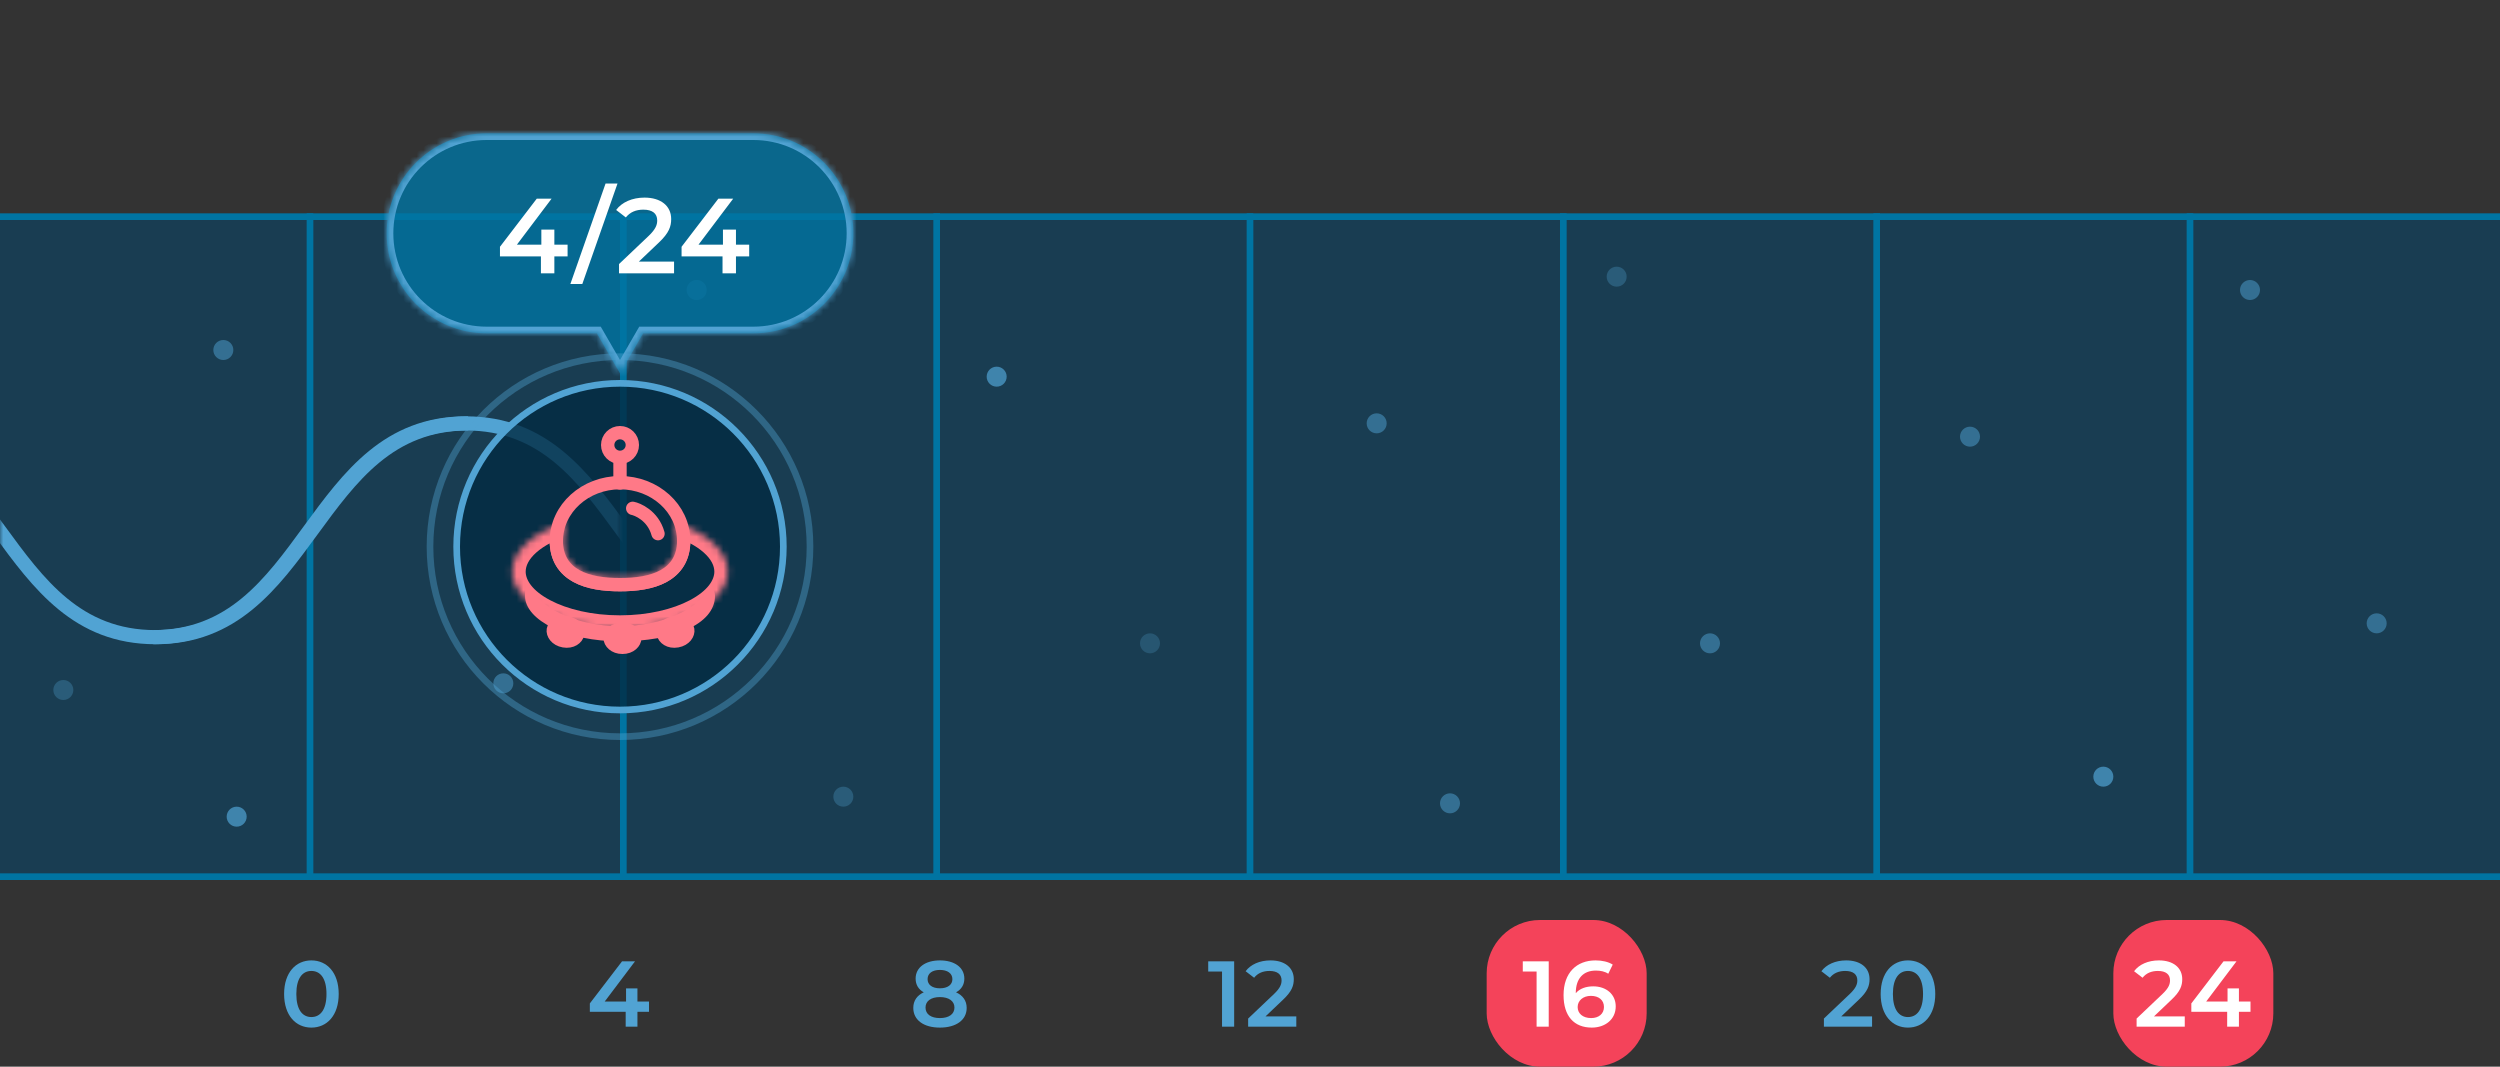 <svg width="375" height="160" viewBox="0 0 375 160" fill="none" xmlns="http://www.w3.org/2000/svg">
<rect x="0" y="0" width="375" height="160" fill="#333333" stroke="none"/>
<g clip-path="url(#clip0_1452_72698)">
<rect x="-0.5" y="32.5" width="376" height="99" fill="#004973" fill-opacity="0.5" stroke="#0074A2"/>
<line x1="93.5" y1="32" x2="93.5" y2="132" stroke="#0074A2"/>
<line x1="140.5" y1="32" x2="140.5" y2="132" stroke="#0074A2"/>
<line x1="46.5" y1="32" x2="46.5" y2="132" stroke="#0074A2"/>
<line x1="187.5" y1="32" x2="187.5" y2="132" stroke="#0074A2"/>
<line x1="234.5" y1="32" x2="234.5" y2="132" stroke="#0074A2"/>
<line x1="281.5" y1="32" x2="281.5" y2="132" stroke="#0074A2"/>
<line x1="328.5" y1="32" x2="328.5" y2="132" stroke="#0074A2"/>
<circle cx="33.5" cy="52.5" r="1.5" fill="#51A3D3" fill-opacity="0.5"/>
<circle cx="9.5" cy="103.5" r="1.5" fill="#51A3D3" fill-opacity="0.3"/>
<circle cx="75.5" cy="102.5" r="1.5" fill="#51A3D3" fill-opacity="0.5"/>
<circle cx="104.5" cy="43.5" r="1.5" fill="#51A3D3" fill-opacity="0.3"/>
<circle cx="35.5" cy="122.5" r="1.5" fill="#51A3D3" fill-opacity="0.7"/>
<circle cx="126.5" cy="119.5" r="1.5" fill="#51A3D3" fill-opacity="0.3"/>
<circle cx="149.5" cy="56.5" r="1.5" fill="#51A3D3" fill-opacity="0.7"/>
<circle cx="172.5" cy="96.5" r="1.5" fill="#51A3D3" fill-opacity="0.25"/>
<circle cx="206.5" cy="63.5" r="1.5" fill="#51A3D3" fill-opacity="0.5"/>
<circle cx="242.5" cy="41.5" r="1.5" fill="#51A3D3" fill-opacity="0.3"/>
<circle cx="256.5" cy="96.5" r="1.5" fill="#51A3D3" fill-opacity="0.5"/>
<circle cx="217.5" cy="120.5" r="1.5" fill="#51A3D3" fill-opacity="0.5"/>
<circle cx="337.5" cy="43.5" r="1.5" fill="#51A3D3" fill-opacity="0.5"/>
<circle cx="295.5" cy="65.5" r="1.5" fill="#51A3D3" fill-opacity="0.5"/>
<circle cx="315.5" cy="116.5" r="1.5" fill="#51A3D3" fill-opacity="0.7"/>
<path d="M358 93.5C358 94.328 357.328 95 356.5 95C355.672 95 355 94.328 355 93.5C355 92.672 355.672 92 356.5 92C357.328 92 358 92.672 358 93.5Z" fill="#51A3D3" fill-opacity="0.5"/>
<path d="M97.352 150.234H95.616V148.26H93.908V150.234H90.702L95.252 144.2H93.306L88.476 150.514V151.774H93.852V154H95.616V151.774H97.352V150.234Z" fill="#51A3D3"/>
<path d="M46.704 154.14C49.042 154.14 50.806 152.32 50.806 149.1C50.806 145.88 49.042 144.06 46.704 144.06C44.38 144.06 42.616 145.88 42.616 149.1C42.616 152.32 44.38 154.14 46.704 154.14ZM46.704 152.558C45.374 152.558 44.45 151.466 44.45 149.1C44.45 146.734 45.374 145.642 46.704 145.642C48.048 145.642 48.972 146.734 48.972 149.1C48.972 151.466 48.048 152.558 46.704 152.558Z" fill="#51A3D3"/>
<path d="M143.406 148.848C144.204 148.414 144.652 147.714 144.652 146.79C144.652 145.11 143.168 144.06 140.984 144.06C138.814 144.06 137.344 145.11 137.344 146.79C137.344 147.714 137.778 148.414 138.562 148.848C137.554 149.31 136.994 150.108 136.994 151.186C136.994 153.006 138.548 154.14 140.984 154.14C143.42 154.14 145.002 153.006 145.002 151.186C145.002 150.108 144.428 149.31 143.406 148.848ZM140.984 145.488C142.104 145.488 142.86 145.992 142.86 146.874C142.86 147.714 142.146 148.246 140.984 148.246C139.836 148.246 139.136 147.714 139.136 146.874C139.136 145.992 139.864 145.488 140.984 145.488ZM140.984 152.712C139.64 152.712 138.828 152.124 138.828 151.13C138.828 150.164 139.64 149.562 140.984 149.562C142.328 149.562 143.168 150.164 143.168 151.13C143.168 152.124 142.328 152.712 140.984 152.712Z" fill="#51A3D3"/>
<path d="M181.232 144.2V145.726H183.304V154H185.124V144.2H181.232ZM189.826 152.46L192.444 149.968C193.802 148.694 194.068 147.826 194.068 146.874C194.068 145.138 192.696 144.06 190.568 144.06C188.958 144.06 187.6 144.662 186.844 145.684L188.118 146.664C188.664 145.964 189.462 145.642 190.414 145.642C191.618 145.642 192.234 146.16 192.234 147.056C192.234 147.602 192.066 148.176 191.114 149.086L187.222 152.782V154H194.446V152.46H189.826Z" fill="#51A3D3"/>
<rect x="223" y="138" width="24" height="22" rx="8" fill="#F4435A"/>
<path d="M228.417 144.2V145.726H230.489V154H232.309V144.2H228.417ZM238.985 147.952C237.893 147.952 236.955 148.288 236.367 148.974V148.96C236.367 146.734 237.529 145.586 239.377 145.586C240.063 145.586 240.707 145.712 241.239 146.062L241.911 144.69C241.253 144.27 240.315 144.06 239.335 144.06C236.493 144.06 234.533 145.908 234.533 149.268C234.533 152.418 236.101 154.14 238.775 154.14C240.777 154.14 242.359 152.908 242.359 150.962C242.359 149.128 240.917 147.952 238.985 147.952ZM238.677 152.712C237.375 152.712 236.647 151.984 236.647 151.06C236.647 150.094 237.459 149.38 238.635 149.38C239.825 149.38 240.595 150.024 240.595 151.046C240.595 152.068 239.811 152.712 238.677 152.712Z" fill="white"/>
<rect x="317" y="138" width="24" height="22" rx="8" fill="#F4435A"/>
<path d="M276.19 152.46L278.808 149.968C280.166 148.694 280.432 147.826 280.432 146.874C280.432 145.138 279.06 144.06 276.932 144.06C275.322 144.06 273.964 144.662 273.208 145.684L274.482 146.664C275.028 145.964 275.826 145.642 276.778 145.642C277.982 145.642 278.598 146.16 278.598 147.056C278.598 147.602 278.43 148.176 277.478 149.086L273.586 152.782V154H280.81V152.46H276.19ZM286.188 154.14C288.526 154.14 290.29 152.32 290.29 149.1C290.29 145.88 288.526 144.06 286.188 144.06C283.864 144.06 282.1 145.88 282.1 149.1C282.1 152.32 283.864 154.14 286.188 154.14ZM286.188 152.558C284.858 152.558 283.934 151.466 283.934 149.1C283.934 146.734 284.858 145.642 286.188 145.642C287.532 145.642 288.456 146.734 288.456 149.1C288.456 151.466 287.532 152.558 286.188 152.558Z" fill="#51A3D3"/>
<path d="M323.094 152.46L325.712 149.968C327.07 148.694 327.336 147.826 327.336 146.874C327.336 145.138 325.964 144.06 323.836 144.06C322.226 144.06 320.868 144.662 320.112 145.684L321.386 146.664C321.932 145.964 322.73 145.642 323.682 145.642C324.886 145.642 325.502 146.16 325.502 147.056C325.502 147.602 325.334 148.176 324.382 149.086L320.49 152.782V154H327.714V152.46H323.094ZM337.575 150.234H335.839V148.26H334.131V150.234H330.925L335.475 144.2H333.529L328.699 150.514V151.774H334.075V154H335.839V151.774H337.575V150.234Z" fill="white"/>
<g clip-path="url(#clip1_1452_72698)">
<mask id="mask0_1452_72698" style="mask-type:alpha" maskUnits="userSpaceOnUse" x="0" y="32" width="93" height="100">
<rect y="32" width="93" height="100" fill="#51A3D3"/>
</mask>
<g mask="url(#mask0_1452_72698)">
<path d="M351.211 62.45C338.953 62.45 332.831 70.821 326.913 78.915C321.048 86.936 315.508 94.514 304.322 94.514C293.135 94.514 287.595 86.939 281.731 78.915C275.813 70.821 269.691 62.45 257.432 62.45C245.174 62.45 239.055 70.821 233.134 78.915C227.27 86.936 221.729 94.514 210.543 94.514C199.357 94.514 193.817 86.939 187.952 78.915C182.034 70.821 175.912 62.45 163.654 62.45C151.395 62.45 145.277 70.821 139.356 78.915C133.491 86.936 127.951 94.514 116.765 94.514C105.578 94.514 100.042 86.939 94.177 78.915C88.259 70.821 82.137 62.45 69.879 62.45C57.62 62.45 51.502 70.821 45.581 78.915C39.727 86.939 34.186 94.514 23 94.514V96.635C35.258 96.635 41.377 88.265 47.298 80.17C53.163 72.15 58.703 64.571 69.889 64.571C81.076 64.571 86.616 72.146 92.481 80.17C98.398 88.265 104.52 96.635 116.775 96.635C129.03 96.635 135.152 88.265 141.073 80.17C146.938 72.15 152.478 64.571 163.664 64.571C174.851 64.571 180.391 72.146 186.256 80.17C192.173 88.265 198.295 96.635 210.554 96.635C222.812 96.635 228.931 88.265 234.852 80.17C240.717 72.15 246.257 64.571 257.443 64.571C268.629 64.571 274.17 72.146 280.034 80.17C285.952 88.265 292.074 96.635 304.332 96.635C316.591 96.635 322.713 88.265 328.63 80.17C334.495 72.15 340.035 64.571 351.222 64.571V62.45H351.211Z" fill="#51A3D3"/>
<path d="M70.211 62.45C57.953 62.45 51.831 70.821 45.913 78.915C40.048 86.936 34.508 94.514 23.322 94.514C12.136 94.514 6.595 86.939 0.731 78.915C-5.187 70.821 -11.309 62.45 -23.567 62.45C-35.826 62.45 -41.944 70.821 -47.866 78.915C-53.73 86.936 -59.271 94.514 -70.457 94.514C-81.643 94.514 -87.183 86.939 -93.048 78.915C-98.966 70.821 -105.088 62.45 -117.346 62.45C-129.605 62.45 -135.723 70.821 -141.644 78.915C-147.509 86.936 -153.049 94.514 -164.235 94.514C-175.422 94.514 -180.958 86.939 -186.823 78.915C-192.741 70.821 -198.863 62.45 -211.121 62.45C-223.38 62.45 -229.498 70.821 -235.419 78.915C-241.273 86.939 -246.814 94.514 -258 94.514V96.635C-245.742 96.635 -239.623 88.265 -233.702 80.17C-227.837 72.15 -222.297 64.571 -211.111 64.571C-199.924 64.571 -194.384 72.146 -188.519 80.17C-182.602 88.265 -176.48 96.635 -164.225 96.635C-151.97 96.635 -145.848 88.265 -139.927 80.17C-134.062 72.15 -128.522 64.571 -117.336 64.571C-106.149 64.571 -100.609 72.146 -94.744 80.17C-88.827 88.265 -82.705 96.635 -70.446 96.635C-58.188 96.635 -52.069 88.265 -46.148 80.17C-40.283 72.15 -34.743 64.571 -23.557 64.571C-12.371 64.571 -6.83 72.146 -0.966 80.17C4.952 88.265 11.074 96.635 23.332 96.635C35.591 96.635 41.713 88.265 47.63 80.17C53.495 72.15 59.035 64.571 70.222 64.571V62.45H70.211Z" fill="#51A3D3"/>
</g>
</g>
<mask id="path-37-inside-1_1452_72698" fill="white">
<path fill-rule="evenodd" clip-rule="evenodd" d="M113 50C121.284 50 128 43.284 128 35C128 26.716 121.284 20 113 20L73 20C64.716 20 58 26.716 58 35C58 43.284 64.716 50 73 50L89.536 50L93 56L96.464 50L113 50Z"/>
</mask>
<path fill-rule="evenodd" clip-rule="evenodd" d="M113 50C121.284 50 128 43.284 128 35C128 26.716 121.284 20 113 20L73 20C64.716 20 58 26.716 58 35C58 43.284 64.716 50 73 50L89.536 50L93 56L96.464 50L113 50Z" fill="#0074A2" fill-opacity="0.8"/>
<path d="M113 50V49V50ZM113 20V21V20ZM73 20V19V20ZM58 35H57H58ZM73 50V49V50ZM89.536 50L90.402 49.5L90.113 49H89.536V50ZM93 56L92.134 56.5L93 58L93.866 56.5L93 56ZM96.464 50V49H95.887L95.598 49.5L96.464 50ZM127 35C127 42.732 120.732 49 113 49V51C121.837 51 129 43.837 129 35H127ZM113 21C120.732 21 127 27.268 127 35H129C129 26.163 121.837 19 113 19V21ZM73 21L113 21V19L73 19V21ZM59 35C59 27.268 65.268 21 73 21V19C64.163 19 57 26.163 57 35H59ZM73 49C65.268 49 59 42.732 59 35H57C57 43.837 64.163 51 73 51V49ZM89.536 49L73 49V51L89.536 51V49ZM93.866 55.5L90.402 49.5L88.67 50.5L92.134 56.5L93.866 55.5ZM95.598 49.5L92.134 55.5L93.866 56.5L97.33 50.5L95.598 49.5ZM113 49L96.464 49V51L113 51V49Z" fill="#51A3D3" mask="url(#path-37-inside-1_1452_72698)"/>
<path d="M85.138 36.696H83.154V34.44H81.202V36.696H77.538L82.738 29.8H80.514L74.994 37.016V38.456H81.138V41H83.154V38.456H85.138V36.696ZM85.555 42.6H87.347L92.627 27.528H90.835L85.555 42.6ZM95.829 39.24L98.821 36.392C100.373 34.936 100.677 33.944 100.677 32.856C100.677 30.872 99.109 29.64 96.677 29.64C94.837 29.64 93.285 30.328 92.421 31.496L93.877 32.616C94.501 31.816 95.413 31.448 96.501 31.448C97.877 31.448 98.581 32.04 98.581 33.064C98.581 33.688 98.389 34.344 97.301 35.384L92.853 39.608V41H101.109V39.24H95.829ZM112.379 36.696H110.395V34.44H108.443V36.696H104.779L109.979 29.8H107.755L102.235 37.016V38.456H108.379V41H110.395V38.456H112.379V36.696Z" fill="white"/>
<circle cx="93" cy="82" r="24.5" fill="#022B42" fill-opacity="0.8" stroke="#51A3D3"/>
<circle cx="93" cy="82" r="28.5" stroke="#51A3D3" stroke-opacity="0.4"/>
<mask id="path-42-inside-2_1452_72698" fill="white">
<path fill-rule="evenodd" clip-rule="evenodd" d="M93.002 86.7C97.724 86.7 101.552 85.444 101.552 81.159C101.552 80.152 101.34 79.19 100.956 78.308C105.85 79.777 109.152 82.559 109.152 85.75C109.152 90.472 101.921 94.3 93.002 94.3C84.082 94.3 76.852 90.472 76.852 85.75C76.852 82.559 80.154 79.777 85.047 78.308C84.663 79.19 84.452 80.152 84.452 81.159C84.452 85.444 88.279 86.7 93.002 86.7Z"/>
</mask>
<path d="M100.956 78.308L101.531 76.392L97.399 75.152L99.122 79.106L100.956 78.308ZM85.047 78.308L86.881 79.106L88.604 75.152L84.472 76.392L85.047 78.308ZM99.552 81.159C99.552 81.923 99.384 82.438 99.165 82.803C98.945 83.169 98.604 83.498 98.085 83.783C96.982 84.389 95.253 84.7 93.002 84.7V88.7C95.472 88.7 98.018 88.384 100.01 87.289C101.038 86.725 101.949 85.936 102.594 84.862C103.241 83.786 103.552 82.537 103.552 81.159H99.552ZM99.122 79.106C99.4 79.745 99.552 80.436 99.552 81.159H103.552C103.552 79.869 103.28 78.635 102.789 77.509L99.122 79.106ZM100.381 80.223C102.635 80.9 104.399 81.845 105.56 82.878C106.717 83.907 107.152 84.897 107.152 85.75H111.152C111.152 83.413 109.935 81.416 108.218 79.889C106.504 78.365 104.17 77.184 101.531 76.392L100.381 80.223ZM107.152 85.75C107.152 87.006 106.156 88.615 103.486 90.029C100.905 91.395 97.202 92.3 93.002 92.3V96.3C97.721 96.3 102.093 95.292 105.357 93.564C108.532 91.883 111.152 89.217 111.152 85.75H107.152ZM93.002 92.3C88.802 92.3 85.098 91.395 82.518 90.029C79.847 88.615 78.852 87.006 78.852 85.75H74.852C74.852 89.217 77.471 91.883 80.646 93.564C83.91 95.292 88.282 96.3 93.002 96.3V92.3ZM78.852 85.75C78.852 84.897 79.286 83.907 80.443 82.878C81.604 81.845 83.368 80.9 85.622 80.223L84.472 76.392C81.833 77.184 79.499 78.365 77.785 79.889C76.068 81.416 74.852 83.413 74.852 85.75H78.852ZM86.452 81.159C86.452 80.436 86.603 79.745 86.881 79.106L83.214 77.509C82.723 78.635 82.452 79.869 82.452 81.159H86.452ZM93.002 84.7C90.75 84.7 89.021 84.389 87.919 83.783C87.4 83.498 87.058 83.169 86.838 82.803C86.619 82.438 86.452 81.923 86.452 81.159H82.452C82.452 82.537 82.763 83.786 83.409 84.862C84.054 85.936 84.965 86.725 85.993 87.289C87.985 88.384 90.531 88.7 93.002 88.7V84.7Z" fill="#FF7987" mask="url(#path-42-inside-2_1452_72698)"/>
<path d="M93.003 87.7C95.419 87.7 97.761 87.385 99.53 86.413C100.431 85.918 101.2 85.244 101.738 84.347C102.278 83.449 102.553 82.383 102.553 81.159C102.553 76.232 98.184 72.4 93.003 72.4C87.822 72.4 83.453 76.232 83.453 81.159C83.453 82.383 83.728 83.449 84.268 84.347C84.807 85.244 85.575 85.918 86.476 86.413C88.246 87.385 90.588 87.7 93.003 87.7Z" stroke="#FF7987" stroke-width="2"/>
<path fill-rule="evenodd" clip-rule="evenodd" d="M106.689 87.752C104.969 91.314 99.492 93.919 93 93.919C86.138 93.919 80.409 91.009 79.054 87.134C78.855 87.828 78.75 88.572 78.75 89.368C78.75 93.095 85.13 96.201 93 96.201C100.87 96.201 107.25 93.716 107.25 89.368C107.25 88.947 107.054 88.388 106.689 87.752Z" fill="#FF7987"/>
<path d="M95.219 95.726C95.219 96.322 94.57 97.101 93.37 97.101C92.169 97.101 91.519 96.322 91.519 95.726C91.519 95.129 92.169 94.351 93.37 94.351C94.57 94.351 95.219 95.129 95.219 95.726Z" fill="#FF7987" stroke="#FF7987" stroke-width="2"/>
<path d="M86.642 95.097C86.538 95.684 85.763 96.338 84.581 96.129C83.399 95.921 82.895 95.041 82.998 94.454C83.102 93.867 83.877 93.213 85.059 93.421C86.241 93.629 86.746 94.509 86.642 95.097Z" fill="#FF7987" stroke="#FF7987" stroke-width="2"/>
<path d="M103.162 94.454C103.266 95.042 102.761 95.921 101.579 96.13C100.397 96.338 99.622 95.684 99.518 95.097C99.415 94.51 99.919 93.63 101.101 93.422C102.283 93.213 103.059 93.867 103.162 94.454Z" fill="#FF7987" stroke="#FF7987" stroke-width="2"/>
<path d="M94.902 76.25C95.536 76.365 97.942 77.286 98.702 80.05" stroke="#FF7987" stroke-width="2" stroke-linecap="round"/>
<path d="M93 72.45V68.65" stroke="#FF7987" stroke-width="2" stroke-linecap="round"/>
<path d="M94.852 66.75C94.852 67.772 94.024 68.6 93.002 68.6C91.981 68.6 91.152 67.772 91.152 66.75C91.152 65.729 91.981 64.9 93.002 64.9C94.024 64.9 94.852 65.729 94.852 66.75Z" stroke="#FF7987" stroke-width="2"/>
</g>
<defs>
<clipPath id="clip0_1452_72698">
<rect width="375" height="160" fill="white"/>
</clipPath>
<clipPath id="clip1_1452_72698">
<rect width="375" height="58" fill="white" transform="translate(0 51)"/>
</clipPath>
</defs>
</svg>
